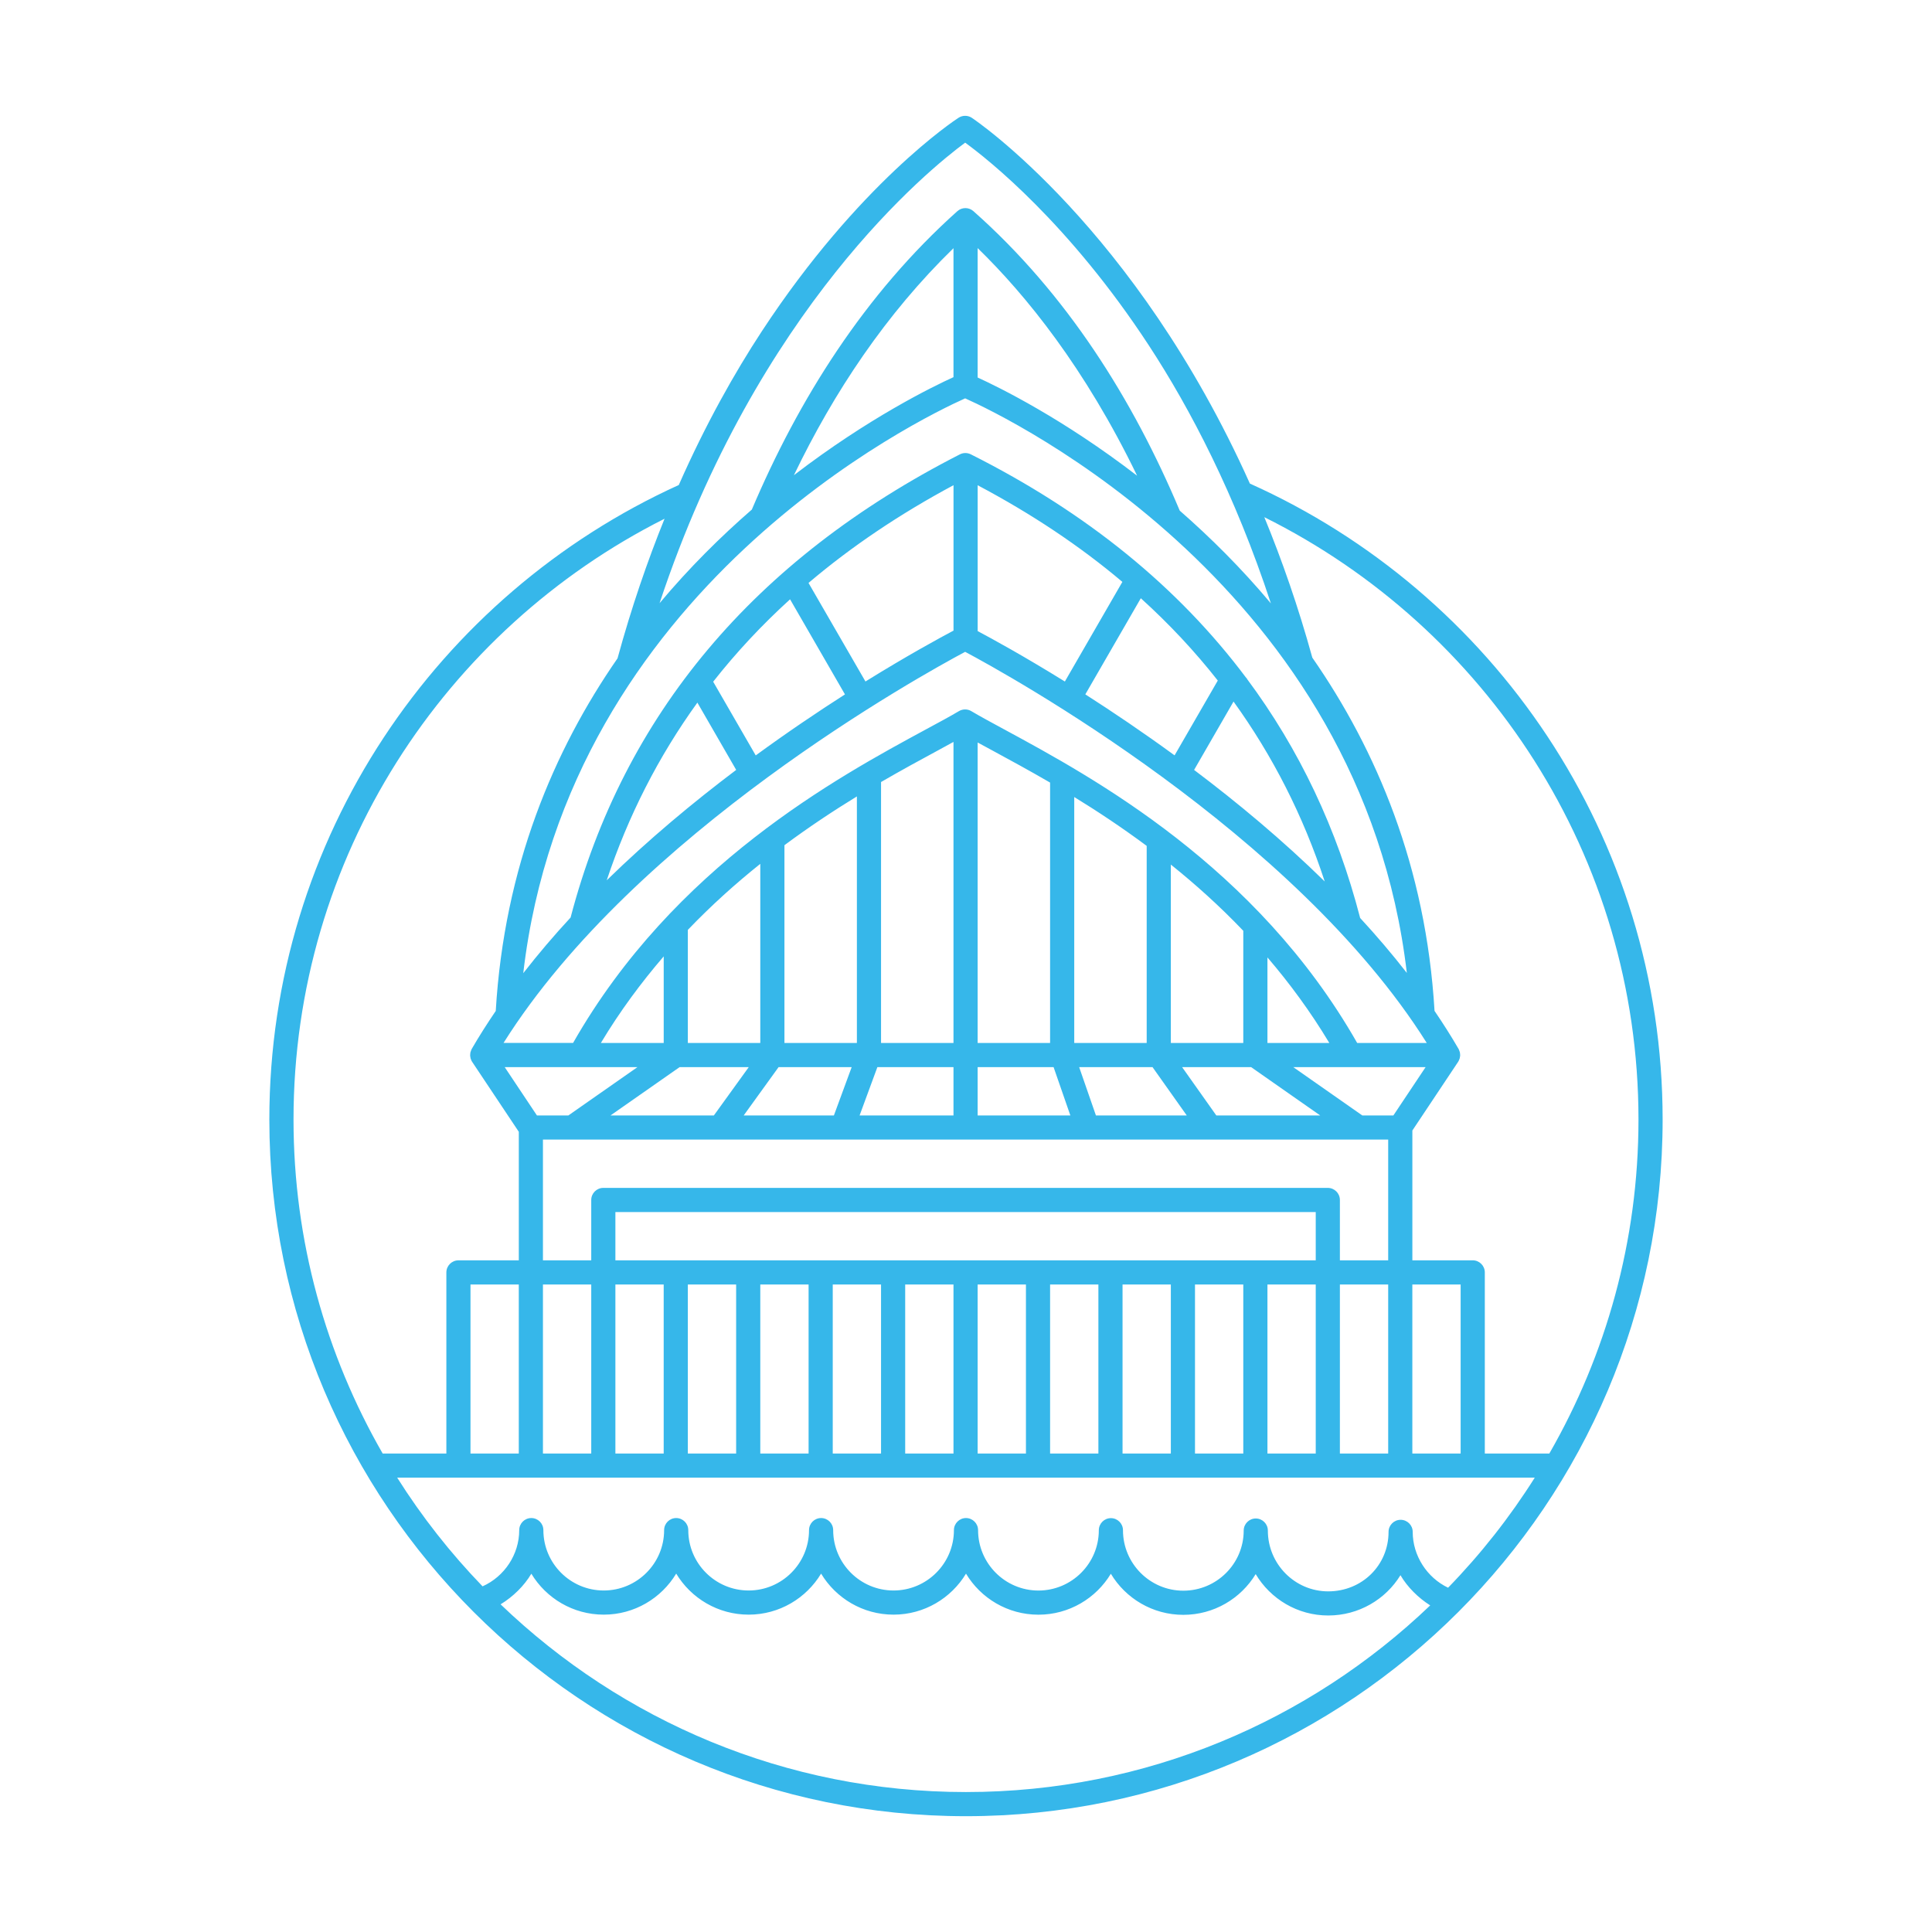 <?xml version="1.0" encoding="utf-8"?> <!-- Generator: IcoMoon.io --> <!DOCTYPE svg PUBLIC "-//W3C//DTD SVG 1.1//EN" "http://www.w3.org/Graphics/SVG/1.1/DTD/svg11.dtd"> <svg version="1.1" id="Layer_1" xmlns="http://www.w3.org/2000/svg" xmlns:xlink="http://www.w3.org/1999/xlink" x="0px" y="0px" width="80px" height="80px" viewBox="0 0 80 80" enable-background="new 0 0 80 80" xml:space="preserve" fill="#36b7ea"> <path d="M51.755,20.024C47.002,9.425,40.341,4.942,40.237,4.876c-0.166-0.107-0.379-0.107-0.545,0 c-0.167,0.107-4.134,2.725-8.146,8.84c-1.131,1.725-2.325,3.844-3.439,6.367c-9.989,4.539-16.954,14.608-16.954,26.276 c0,15.906,12.94,28.846,28.846,28.846c15.906,0,28.847-12.939,28.847-28.846C68.846,34.638,61.816,24.534,51.755,20.024z M67.846,46.359c0,5.031-1.348,9.75-3.691,13.828h-2.672v-7.5c0-0.275-0.225-0.5-0.5-0.5h-2.5v-5.375l1.898-2.848 c0.003-0.004,0.004-0.008,0.007-0.014c0.003-0.004,0.007-0.008,0.01-0.014c0.01-0.016,0.015-0.033,0.021-0.051 c0.009-0.02,0.018-0.037,0.023-0.057c0.007-0.023,0.009-0.045,0.013-0.068c0.003-0.021,0.008-0.041,0.008-0.061 c0.001-0.025-0.003-0.047-0.006-0.07c-0.002-0.021-0.003-0.041-0.008-0.061c-0.006-0.023-0.017-0.047-0.026-0.07 c-0.006-0.016-0.009-0.033-0.018-0.047c-0.001-0.004-0.003-0.004-0.005-0.008c-0.001-0.002-0.001-0.004-0.003-0.008 c-0.309-0.533-0.645-1.059-0.996-1.576c-0.354-5.971-2.408-10.809-5.061-14.628c-0.58-2.104-1.256-4.037-1.987-5.816 C61.524,25.978,67.846,35.441,67.846,46.359z M20.728,66.432c0.511-0.311,0.975-0.762,1.274-1.268 c0.613,1.016,1.728,1.695,2.998,1.695c1.271,0,2.387-0.682,3-1.699c0.613,1.018,1.729,1.699,3,1.699s2.387-0.682,3-1.699 c0.613,1.018,1.729,1.699,3,1.699s2.387-0.682,3-1.697c0.612,1.018,1.728,1.699,2.999,1.699s2.386-0.68,2.999-1.695 c0.613,1.02,1.729,1.701,3.001,1.701c1.269,0,2.382-0.676,2.996-1.686c0.612,1.025,1.729,1.713,3.003,1.713 c1.267,0,2.378-0.668,2.992-1.668c0.291,0.496,0.74,0.939,1.232,1.25c-5.002,4.783-11.773,7.729-19.224,7.729 C32.525,74.205,25.734,71.24,20.728,66.432z M59.962,65.744c-0.874-0.418-1.465-1.326-1.465-2.312c0-0.277-0.224-0.5-0.5-0.5 s-0.5,0.223-0.5,0.5c0,1.381-1.098,2.463-2.499,2.463c-1.378,0-2.499-1.129-2.499-2.518c0-0.275-0.224-0.5-0.5-0.5 s-0.5,0.225-0.5,0.5c0,1.373-1.121,2.49-2.5,2.49c-1.378,0-2.499-1.123-2.499-2.504c0-0.275-0.225-0.5-0.5-0.5 c-0.276,0-0.5,0.225-0.5,0.5c0,1.377-1.122,2.498-2.501,2.498c-1.378,0-2.499-1.123-2.499-2.502c0-0.275-0.225-0.5-0.5-0.5 c-0.276,0-0.5,0.225-0.5,0.5c0,1.379-1.122,2.5-2.5,2.5c-1.379,0-2.5-1.121-2.5-2.5c0-0.277-0.225-0.5-0.5-0.5 c-0.276,0-0.5,0.223-0.5,0.5c0,1.379-1.122,2.5-2.5,2.5c-1.379,0-2.5-1.121-2.5-2.5c0-0.277-0.225-0.5-0.5-0.5 c-0.276,0-0.5,0.223-0.5,0.5c0,1.379-1.122,2.5-2.5,2.5c-1.379,0-2.5-1.121-2.5-2.5c0-0.277-0.225-0.5-0.5-0.5 c-0.276,0-0.5,0.223-0.5,0.5c0,1.01-0.613,1.924-1.518,2.328c-1.326-1.373-2.512-2.879-3.535-4.5h47.104 C62.514,62.83,61.311,64.357,59.962,65.744z M19.482,60.188v-7h2v7H19.482z M39.965,16.495c1.84,0.822,16.421,7.85,18.289,23.792 c-0.609-0.783-1.256-1.541-1.933-2.275c-0.956-3.689-2.522-6.996-4.694-9.911l0.007-0.012l-0.028-0.016 c-2.805-3.748-6.604-6.848-11.406-9.26c-0.143-0.072-0.311-0.072-0.452,0c-8.529,4.354-13.923,10.795-16.121,19.18 c-0.688,0.742-1.343,1.512-1.96,2.305C23.524,24.345,38.124,17.317,39.965,16.495z M32.874,19.677 c1.655-3.439,3.811-6.678,6.608-9.4v5.34C38.623,16.007,35.955,17.31,32.874,19.677z M40.482,15.632v-5.359 c2.002,1.947,4.445,4.965,6.604,9.426C44.029,17.345,41.377,16.04,40.482,15.632z M47.239,24.772 c1.173,1.062,2.237,2.199,3.187,3.408l-1.789,3.098c-1.314-0.959-2.57-1.805-3.696-2.526L47.239,24.772z M44.094,28.22 c-1.728-1.07-3.044-1.787-3.611-2.088v-6.039c2.227,1.18,4.229,2.512,5.992,4.002L44.094,28.22z M51.078,29.05 c1.623,2.25,2.887,4.733,3.776,7.45c-1.751-1.717-3.615-3.268-5.409-4.619L51.078,29.05z M29.531,28.228 c0.95-1.209,2.012-2.346,3.184-3.412l2.273,3.938c-1.126,0.721-2.382,1.566-3.695,2.526L29.531,28.228z M30.484,31.88 c-1.777,1.34-3.625,2.875-5.361,4.572c0.892-2.674,2.144-5.129,3.754-7.358L30.484,31.88z M33.479,24.138 c1.769-1.502,3.771-2.85,6.004-4.047v6.021c-0.549,0.291-1.886,1.016-3.646,2.107L33.479,24.138z M39.965,26.991 c1.791,0.953,13.643,7.497,19.114,16.196h-2.881c-4.173-7.325-10.944-10.997-14.604-12.978c-0.542-0.293-1.008-0.545-1.377-0.764 c-0.156-0.092-0.351-0.092-0.508,0c-0.365,0.217-0.828,0.467-1.365,0.756c-3.661,1.981-10.436,5.653-14.614,12.985h-2.88 C26.319,34.49,38.175,27.944,39.965,26.991z M57.697,46.188H56.41l-2.858-2h5.479L57.697,46.188z M58.482,53.188h2v7h-2V53.188z M55.482,52.188v-2.5c0-0.275-0.225-0.5-0.5-0.5h-30c-0.276,0-0.5,0.225-0.5,0.5v2.5h-2v-5h35v5H55.482z M57.482,53.188v7h-2v-7 H57.482z M25.482,52.188v-2h29v2H25.482z M54.482,53.188v7h-2v-7H54.482z M51.482,53.188v7h-2v-7H51.482z M48.482,53.188v7h-2v-7 H48.482z M45.482,53.188v7h-2v-7H45.482z M42.482,53.188v7h-2v-7H42.482z M39.482,53.188v7h-2v-7H39.482z M36.482,53.188v7h-2v-7 H36.482z M33.482,53.188v7h-2v-7H33.482z M30.482,53.188v7h-2v-7H30.482z M27.482,53.188v7h-2v-7H27.482z M24.482,53.188v7h-2v-7 H24.482z M28.14,44.188h2.864l-1.444,2h-4.28L28.14,44.188z M27.482,43.188H24.88c0.791-1.318,1.673-2.506,2.603-3.586V43.188z M35.266,44.188l-0.736,2h-3.735l1.444-2H35.266z M32.482,43.188v-8.19c1.033-0.768,2.047-1.436,3-2.02v10.209H32.482z M31.482,43.188h-3v-4.684c0.977-1.02,1.988-1.926,3-2.734V43.188z M39.482,44.188v2h-3.888l0.736-2H39.482z M36.482,43.188V32.382 c0.863-0.5,1.656-0.932,2.338-1.299c0.236-0.129,0.455-0.249,0.662-0.362v12.466H36.482z M43.627,44.188l0.694,2h-3.839v-2H43.627z M40.482,43.188V30.745c0.198,0.107,0.41,0.223,0.635,0.344c0.688,0.373,1.492,0.809,2.365,1.316v10.782H40.482z M51.482,43.188h-3 V35.8c1.012,0.811,2.023,1.719,3,2.742V43.188z M51.807,44.188l2.859,2h-4.301l-1.416-2H51.807z M49.141,46.188H45.38l-0.694-2 h3.038L49.141,46.188z M47.482,43.188h-3V33.003c0.953,0.584,1.967,1.256,3,2.023V43.188z M52.482,43.188v-3.543 c0.916,1.068,1.783,2.245,2.563,3.543H52.482z M26.395,44.188l-2.86,2h-1.302l-1.334-2H26.395z M39.966,5.907 c0.962,0.701,4.306,3.35,7.612,8.406c1.707,2.611,3.562,6.156,5.047,10.672c-1.222-1.459-2.509-2.734-3.774-3.84 c-1.94-4.607-4.679-8.979-8.545-12.402c-0.189-0.168-0.476-0.168-0.665,0.002c-3.841,3.438-6.569,7.785-8.509,12.355 c-1.281,1.113-2.584,2.4-3.821,3.877C31.366,12.751,38.488,6.993,39.966,5.907z M27.518,21.479c-0.708,1.75-1.371,3.672-1.947,5.781 c-2.644,3.813-4.689,8.643-5.043,14.601c-0.352,0.518-0.688,1.043-0.996,1.576c-0.001,0.004-0.002,0.006-0.003,0.008 c-0.001,0.004-0.003,0.004-0.005,0.008c-0.008,0.014-0.011,0.031-0.018,0.047c-0.01,0.023-0.02,0.047-0.025,0.07 c-0.006,0.02-0.006,0.039-0.008,0.061c-0.003,0.023-0.007,0.045-0.006,0.07c0,0.02,0.004,0.039,0.008,0.061 c0.003,0.023,0.006,0.045,0.012,0.068c0.006,0.02,0.016,0.037,0.023,0.057c0.008,0.018,0.012,0.035,0.021,0.051 c0.003,0.006,0.008,0.01,0.011,0.014c0.003,0.006,0.004,0.01,0.007,0.014l1.934,2.9v5.322h-2.5c-0.276,0-0.5,0.225-0.5,0.5v7.5 h-2.637c-2.345-4.078-3.692-8.797-3.692-13.828C12.153,35.49,18.416,26.063,27.518,21.479z" ></path></svg>